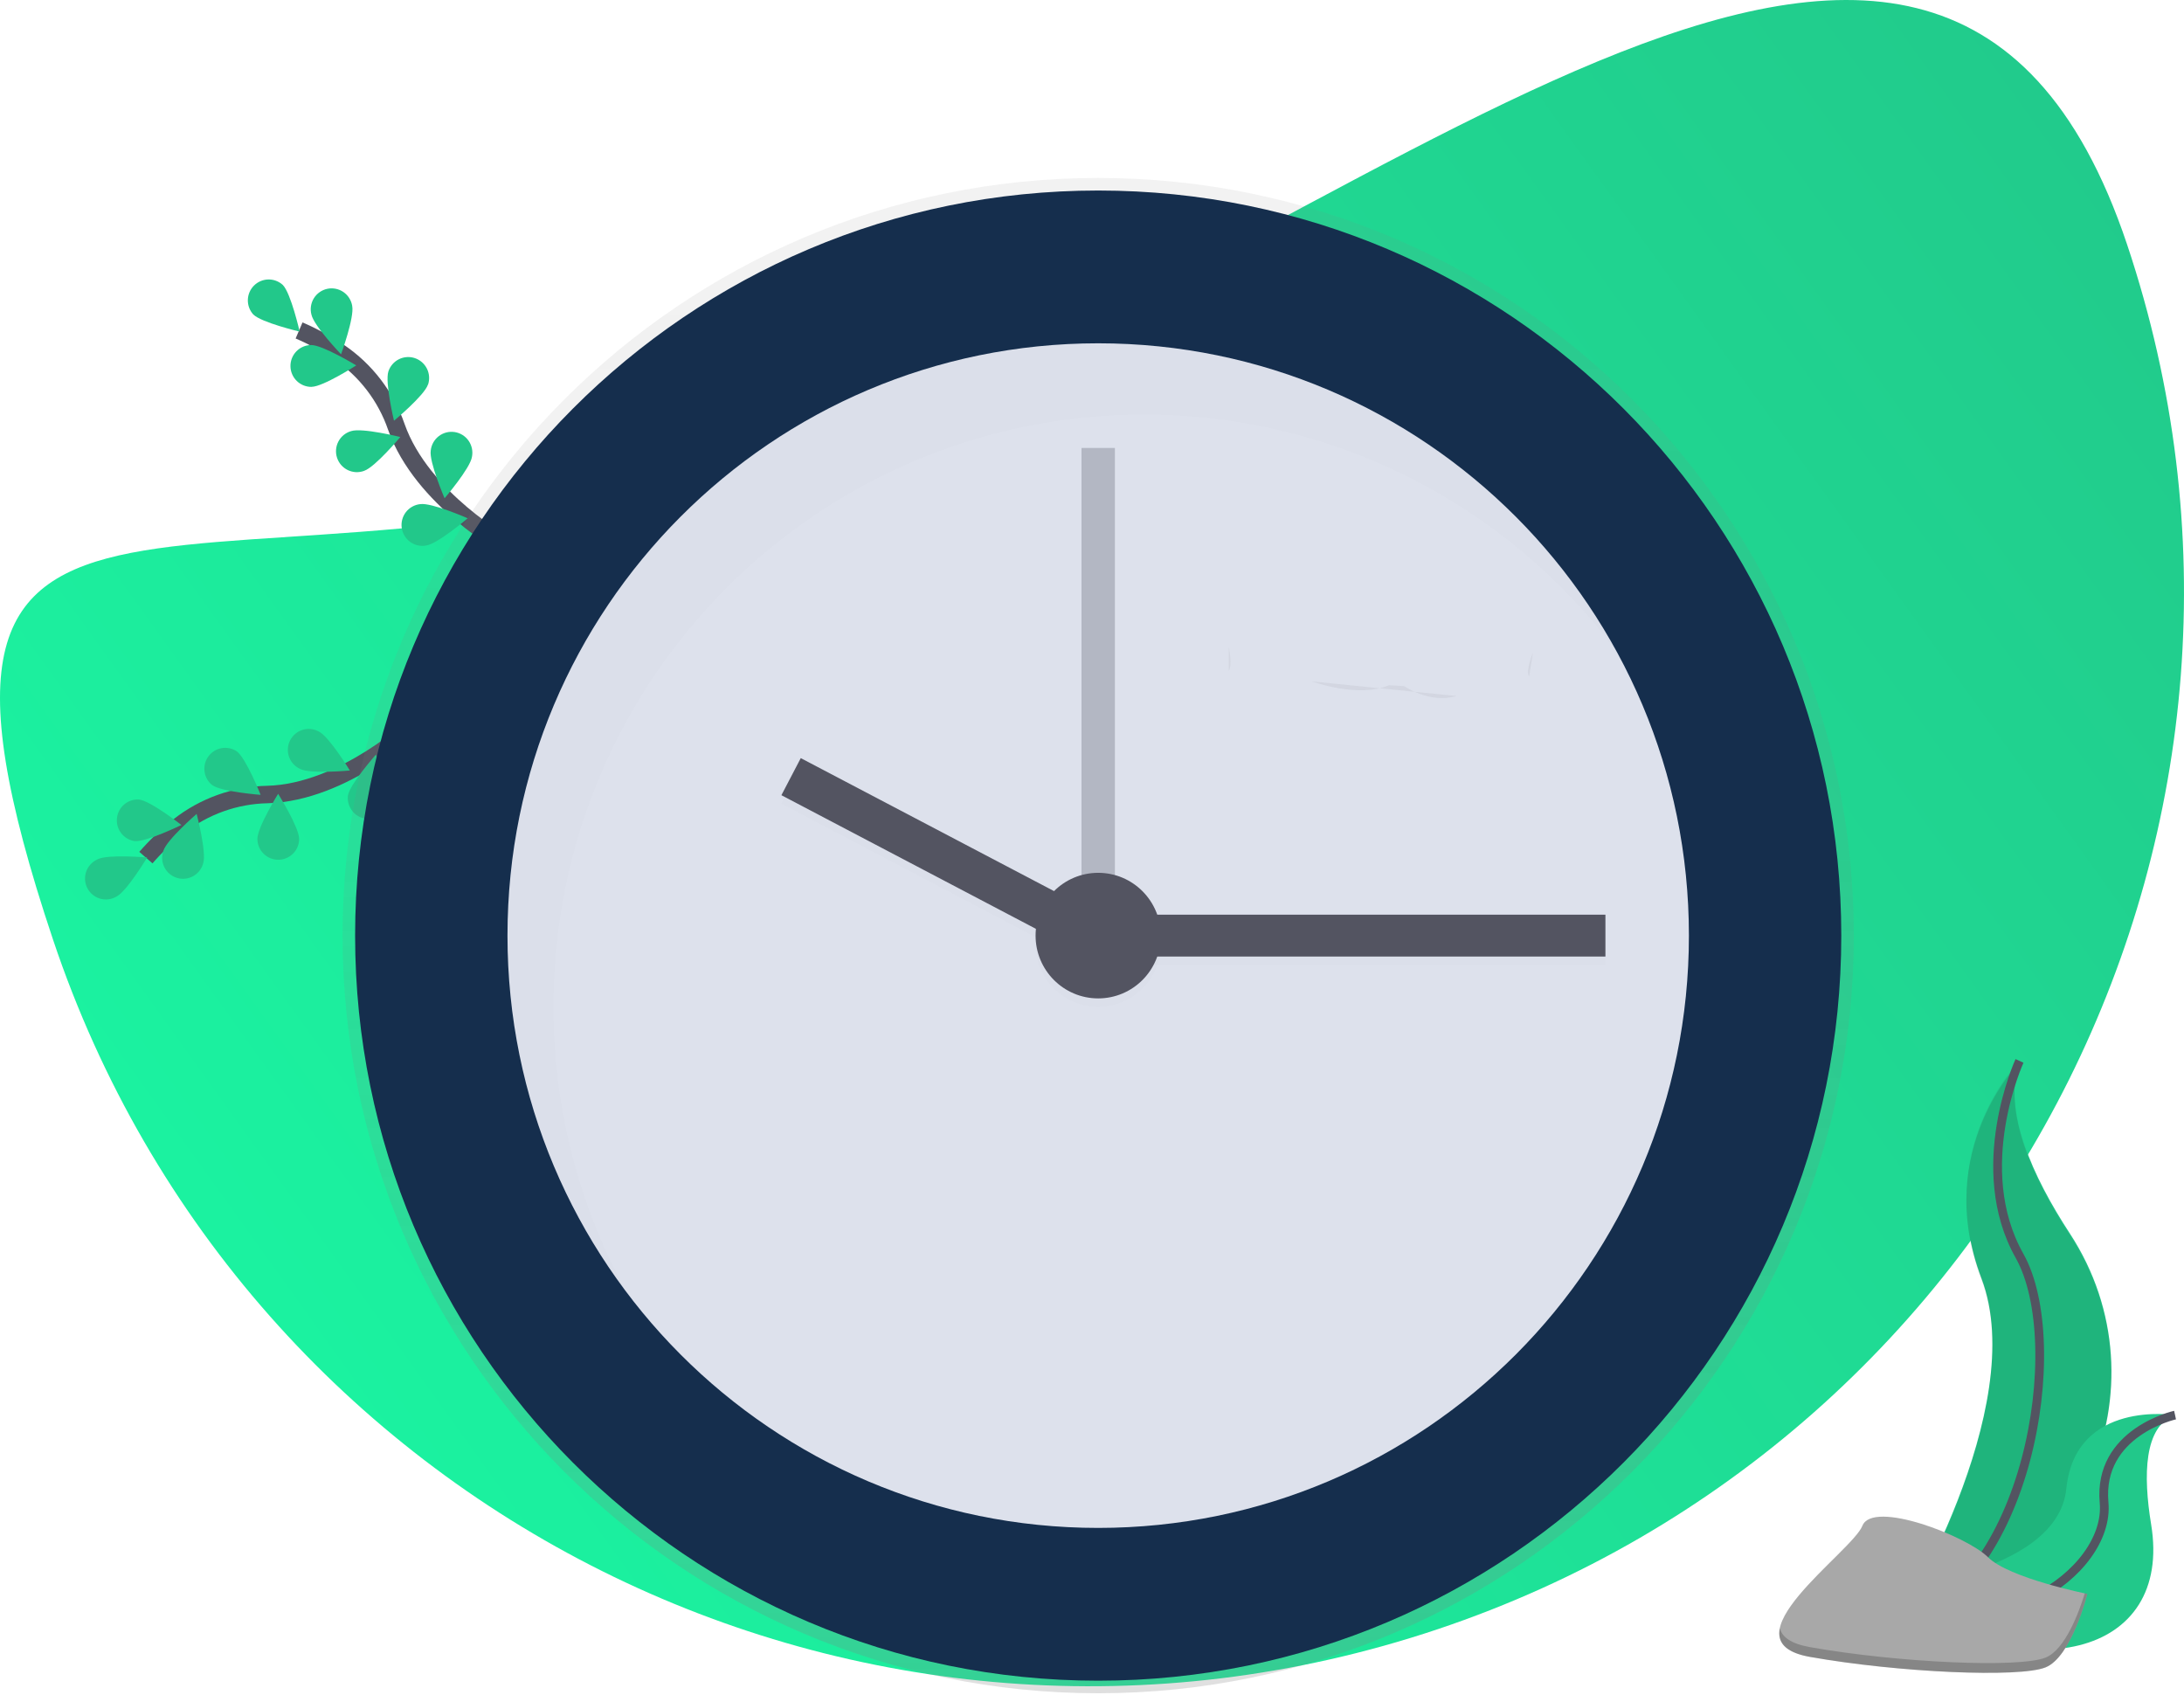 <svg width="250" height="194" viewBox="0 0 250 194" fill="none" xmlns="http://www.w3.org/2000/svg">
<path d="M243.482 27.973C265.445 93.546 230.102 164.513 164.541 186.48C98.98 208.448 28.026 173.099 6.063 107.525C-15.901 41.952 24.062 73.693 89.623 51.725C155.185 29.757 221.518 -37.601 243.482 27.973Z" fill="url(#paint0_linear)"/>
<path d="M47.516 82.991C47.516 82.991 39.361 90.707 30.609 90.936C26.933 91.01 23.381 92.277 20.485 94.546C19.116 95.631 17.849 96.84 16.7 98.156" stroke="#535461" stroke-width="2" stroke-miterlimit="10"/>
<path d="M11.181 98.346C12.356 97.747 16.844 98.144 16.844 98.144C16.844 98.144 14.516 102.013 13.341 102.612C13.059 102.779 12.746 102.887 12.422 102.928C12.097 102.969 11.767 102.943 11.453 102.851C11.139 102.759 10.847 102.603 10.595 102.394C10.344 102.184 10.137 101.925 9.99 101.632C9.842 101.339 9.756 101.019 9.737 100.691C9.718 100.364 9.766 100.036 9.879 99.728C9.991 99.419 10.166 99.138 10.392 98.9C10.617 98.662 10.889 98.474 11.19 98.346H11.181Z" fill="#22C88A"/>
<path d="M15.905 91.507C17.217 91.646 20.767 94.424 20.767 94.424C20.767 94.424 16.705 96.403 15.405 96.266C14.797 96.174 14.248 95.851 13.872 95.363C13.496 94.875 13.322 94.26 13.386 93.647C13.45 93.034 13.748 92.469 14.217 92.071C14.687 91.672 15.291 91.47 15.905 91.507V91.507Z" fill="#22C88A"/>
<path d="M27.106 85.995C28.167 86.778 29.835 90.975 29.835 90.975C29.835 90.975 25.34 90.632 24.279 89.851C23.801 89.464 23.491 88.907 23.412 88.296C23.333 87.684 23.492 87.066 23.856 86.57C24.22 86.073 24.761 85.736 25.366 85.629C25.971 85.522 26.595 85.653 27.106 85.995V85.995Z" fill="#22C88A"/>
<path d="M36.518 83.74C37.696 84.332 40.047 88.186 40.047 88.186C40.047 88.186 35.56 88.611 34.382 88.019C34.084 87.889 33.817 87.699 33.595 87.462C33.373 87.225 33.202 86.945 33.091 86.639C32.981 86.334 32.934 86.008 32.953 85.684C32.971 85.359 33.056 85.042 33.201 84.751C33.346 84.46 33.549 84.202 33.797 83.993C34.045 83.783 34.333 83.626 34.643 83.532C34.953 83.437 35.279 83.407 35.602 83.443C35.924 83.479 36.236 83.58 36.518 83.74V83.74Z" fill="#22C88A"/>
<path d="M23.264 98.787C23.656 97.524 22.509 93.155 22.509 93.155C22.509 93.155 19.097 96.106 18.705 97.368C18.595 97.673 18.547 97.997 18.565 98.321C18.583 98.644 18.667 98.961 18.811 99.251C18.954 99.542 19.155 99.8 19.402 100.01C19.648 100.22 19.934 100.378 20.243 100.474C20.552 100.57 20.877 100.603 21.198 100.569C21.52 100.535 21.831 100.437 22.114 100.279C22.396 100.121 22.644 99.907 22.842 99.651C23.039 99.394 23.183 99.1 23.264 98.787V98.787Z" fill="#22C88A"/>
<path d="M34.238 96.001C34.238 94.678 31.837 90.855 31.837 90.855C31.837 90.855 29.462 94.688 29.464 96.015C29.466 96.65 29.72 97.259 30.169 97.707C30.619 98.154 31.227 98.405 31.861 98.403C32.494 98.401 33.101 98.147 33.548 97.697C33.995 97.246 34.245 96.636 34.243 96.001H34.238Z" fill="#22C88A"/>
<path d="M44.534 91.842C44.754 90.539 43.033 86.364 43.033 86.364C43.033 86.364 40.044 89.746 39.827 91.049C39.754 91.66 39.918 92.277 40.285 92.77C40.653 93.263 41.196 93.595 41.802 93.698C42.408 93.8 43.029 93.665 43.538 93.319C44.047 92.974 44.404 92.446 44.534 91.844V91.842Z" fill="#22C88A"/>
<path d="M58.113 62.557C58.113 62.557 48.29 57.148 45.37 48.862C44.171 45.378 41.876 42.378 38.831 40.313C37.377 39.343 35.839 38.51 34.234 37.822" stroke="#535461" stroke-width="2" stroke-miterlimit="10"/>
<path d="M32.37 32.611C33.299 33.548 34.301 37.953 34.301 37.953C34.301 37.953 29.914 36.923 28.984 35.984C28.574 35.527 28.354 34.93 28.371 34.315C28.388 33.7 28.641 33.116 29.076 32.682C29.511 32.249 30.096 32 30.709 31.986C31.322 31.973 31.917 32.197 32.37 32.611V32.611Z" fill="#22C88A"/>
<path d="M40.314 35.014C40.587 36.308 39.041 40.55 39.041 40.55C39.041 40.55 35.918 37.295 35.646 35.999C35.565 35.685 35.548 35.359 35.597 35.039C35.645 34.719 35.758 34.412 35.928 34.137C36.098 33.861 36.322 33.624 36.587 33.438C36.851 33.252 37.15 33.122 37.466 33.055C37.782 32.988 38.108 32.986 38.425 33.05C38.742 33.113 39.042 33.239 39.309 33.422C39.575 33.605 39.802 33.84 39.975 34.114C40.148 34.387 40.265 34.692 40.317 35.012L40.314 35.014Z" fill="#22C88A"/>
<path d="M48.987 44.019C48.572 45.272 45.1 48.153 45.1 48.153C45.1 48.153 44.044 43.763 44.46 42.507C44.66 41.904 45.09 41.404 45.657 41.119C46.225 40.834 46.881 40.787 47.483 40.987C48.085 41.188 48.583 41.62 48.868 42.188C49.152 42.757 49.199 43.415 48.999 44.019H48.987Z" fill="#22C88A"/>
<path d="M54.024 52.295C53.826 53.601 50.889 57.029 50.889 57.029C50.889 57.029 49.107 52.88 49.305 51.574C49.338 51.251 49.436 50.939 49.593 50.655C49.751 50.372 49.964 50.123 50.219 49.925C50.475 49.726 50.769 49.582 51.082 49.5C51.395 49.419 51.721 49.402 52.041 49.45C52.361 49.499 52.667 49.612 52.942 49.783C53.217 49.955 53.455 50.18 53.64 50.446C53.825 50.711 53.955 51.012 54.021 51.33C54.087 51.647 54.088 51.975 54.024 52.293V52.295Z" fill="#22C88A"/>
<path d="M35.664 44.275C36.983 44.261 40.778 41.822 40.778 41.822C40.778 41.822 36.928 39.475 35.61 39.489C34.976 39.496 34.371 39.756 33.928 40.21C33.485 40.664 33.24 41.277 33.248 41.912C33.255 42.547 33.514 43.154 33.967 43.598C34.42 44.042 35.031 44.287 35.664 44.28V44.275Z" fill="#22C88A"/>
<path d="M41.676 53.891C42.928 53.481 45.822 50.017 45.822 50.017C45.822 50.017 41.447 48.932 40.195 49.342C39.886 49.43 39.598 49.58 39.348 49.782C39.098 49.985 38.892 50.236 38.741 50.52C38.59 50.805 38.498 51.117 38.47 51.438C38.442 51.759 38.479 52.082 38.579 52.388C38.679 52.694 38.839 52.977 39.05 53.22C39.261 53.463 39.52 53.66 39.809 53.801C40.098 53.941 40.412 54.022 40.733 54.038C41.054 54.053 41.375 54.004 41.676 53.893V53.891Z" fill="#22C88A"/>
<path d="M48.797 62.433C50.101 62.241 53.537 59.319 53.537 59.319C53.537 59.319 49.408 57.508 48.106 57.699C47.785 57.733 47.475 57.83 47.193 57.987C46.911 58.144 46.663 58.356 46.465 58.611C46.267 58.866 46.123 59.159 46.041 59.471C45.958 59.784 45.94 60.11 45.987 60.43C46.034 60.75 46.145 61.057 46.313 61.332C46.481 61.608 46.703 61.847 46.966 62.034C47.229 62.221 47.527 62.354 47.842 62.423C48.157 62.492 48.482 62.496 48.799 62.435L48.797 62.433Z" fill="#22C88A"/>
<path d="M125.71 193.801C173.479 193.801 212.204 154.976 212.204 107.084C212.204 59.192 173.479 20.368 125.71 20.368C77.94 20.368 39.215 59.192 39.215 107.084C39.215 154.976 77.94 193.801 125.71 193.801Z" fill="url(#paint1_linear)"/>
<path d="M125.709 192.363C172.687 192.363 210.77 154.183 210.77 107.084C210.77 59.986 172.687 21.805 125.709 21.805C78.732 21.805 40.649 59.986 40.649 107.084C40.649 154.183 78.732 192.363 125.709 192.363Z" fill="#152E4D"/>
<path d="M125.709 174.876C163.054 174.876 193.328 144.525 193.328 107.084C193.328 69.644 163.054 39.292 125.709 39.292C88.365 39.292 58.091 69.644 58.091 107.084C58.091 144.525 88.365 174.876 125.709 174.876Z" fill="#DDE1EC"/>
<path opacity="0.3" d="M127.621 51.27H123.798V111.157H127.621V51.27Z" fill="#535461"/>
<g opacity="0.1">
<path opacity="0.1" d="M183.771 105.647H129.771V110.438H183.771V105.647Z" fill="black"/>
<path opacity="0.1" d="M91.647 87.723L89.431 91.967L123.407 109.805L125.624 105.561L91.647 87.723Z" fill="black"/>
<path opacity="0.1" d="M125.71 115.229C129.668 115.229 132.878 112.012 132.878 108.043C132.878 104.074 129.668 100.856 125.71 100.856C121.751 100.856 118.542 104.074 118.542 108.043C118.542 112.012 121.751 115.229 125.71 115.229Z" fill="black"/>
</g>
<path d="M183.771 104.689H129.772V109.48H183.771V104.689Z" fill="#535461"/>
<path d="M125.64 104.609L91.663 86.77L89.446 91.014L123.423 108.853L125.64 104.609Z" fill="#535461"/>
<path d="M125.71 114.271C129.668 114.271 132.878 111.053 132.878 107.084C132.878 103.115 129.668 99.898 125.71 99.898C121.751 99.898 118.542 103.115 118.542 107.084C118.542 111.053 121.751 114.271 125.71 114.271Z" fill="#535461"/>
<g opacity="0.1">
<path opacity="0.1" d="M63.343 115.229C63.343 77.788 93.616 47.437 130.962 47.437C141.444 47.428 151.784 49.865 161.163 54.557C170.542 59.249 178.703 66.066 184.999 74.468C173.492 53.502 151.271 39.292 125.705 39.292C88.359 39.292 58.087 69.643 58.087 107.084C58.065 121.793 62.836 136.106 71.675 147.846C66.193 137.854 63.327 126.632 63.343 115.229V115.229Z" fill="black"/>
</g>
<path opacity="0.05" d="M150.153 77.984C150.153 77.984 155.5 79.953 158.993 78.423L160.74 78.533C160.74 78.533 163.643 80.574 166.713 79.661" fill="black"/>
<path opacity="0.05" d="M175.473 74.702C175.473 74.702 174.601 76.782 175.035 77.438Z" fill="black"/>
<path opacity="0.05" d="M140.657 74.046C140.657 74.046 141.095 76.125 140.657 76.782Z" fill="black"/>
<path d="M231.171 121.426C231.171 121.426 221.173 131.449 226.817 146.32C232.461 161.191 217.145 185.922 217.145 185.922C217.145 185.922 217.31 185.898 217.623 185.845C238.155 182.211 248.355 158.671 236.938 141.182C232.683 134.678 229.199 127.051 231.171 121.426Z" fill="#22C88A"/>
<path opacity="0.1" d="M231.171 121.594C231.171 121.594 221.173 131.616 226.817 146.488C232.461 161.359 217.145 186.087 217.145 186.087C217.145 186.087 217.31 186.063 217.623 186.01C238.155 182.376 248.355 158.836 236.938 141.347C232.683 134.846 229.199 127.218 231.171 121.594Z" fill="black"/>
<path d="M231.171 121.426C231.171 121.426 225.527 133.71 231.171 143.733C236.814 153.755 232.126 181.881 217.143 185.922" stroke="#535461" stroke-miterlimit="10"/>
<path d="M248.976 161.962C248.976 161.962 237.569 160.142 236.53 170.39C235.491 180.637 214.589 182.058 214.589 182.058L214.981 182.319C232.232 193.674 248.725 189.551 246.238 174.474C245.32 168.871 245.397 163.241 248.976 161.962Z" fill="#22C88A"/>
<path d="M248.976 161.962C248.976 161.962 240.121 163.91 240.852 171.983C241.583 180.055 227.711 189.731 214.598 182.06" stroke="#535461" stroke-miterlimit="10"/>
<path d="M238.941 182.432C238.941 182.432 229.957 180.63 227.561 178.228C225.164 175.825 214.383 171.623 213.186 174.634C211.989 177.645 197.015 187.845 207.196 189.647C217.377 191.448 231.154 192.042 234.148 190.844C237.142 189.647 238.941 182.432 238.941 182.432Z" fill="#A8A8A8"/>
<path opacity="0.2" d="M207.196 188.523C217.379 190.325 231.154 190.919 234.148 189.721C236.43 188.806 238.014 184.413 238.64 182.367L238.938 182.429C238.938 182.429 237.142 189.635 234.148 190.835C231.154 192.035 217.377 191.436 207.196 189.637C204.257 189.117 203.416 187.896 203.734 186.351C203.982 187.359 205.007 188.135 207.196 188.523Z" fill="black"/>
<defs>
<linearGradient id="paint0_linear" x1="235.339" y1="-20.416" x2="19.795" y2="134.385" gradientUnits="userSpaceOnUse">
<stop stop-color="#22C88A"/>
<stop offset="1" stop-color="#1BF2A0"/>
</linearGradient>
<linearGradient id="paint1_linear" x1="125.71" y1="193.801" x2="125.71" y2="20.368" gradientUnits="userSpaceOnUse">
<stop stop-color="#808080" stop-opacity="0.25"/>
<stop offset="0.54" stop-color="#808080" stop-opacity="0.12"/>
<stop offset="1" stop-color="#808080" stop-opacity="0.1"/>
</linearGradient>
</defs>
</svg>

